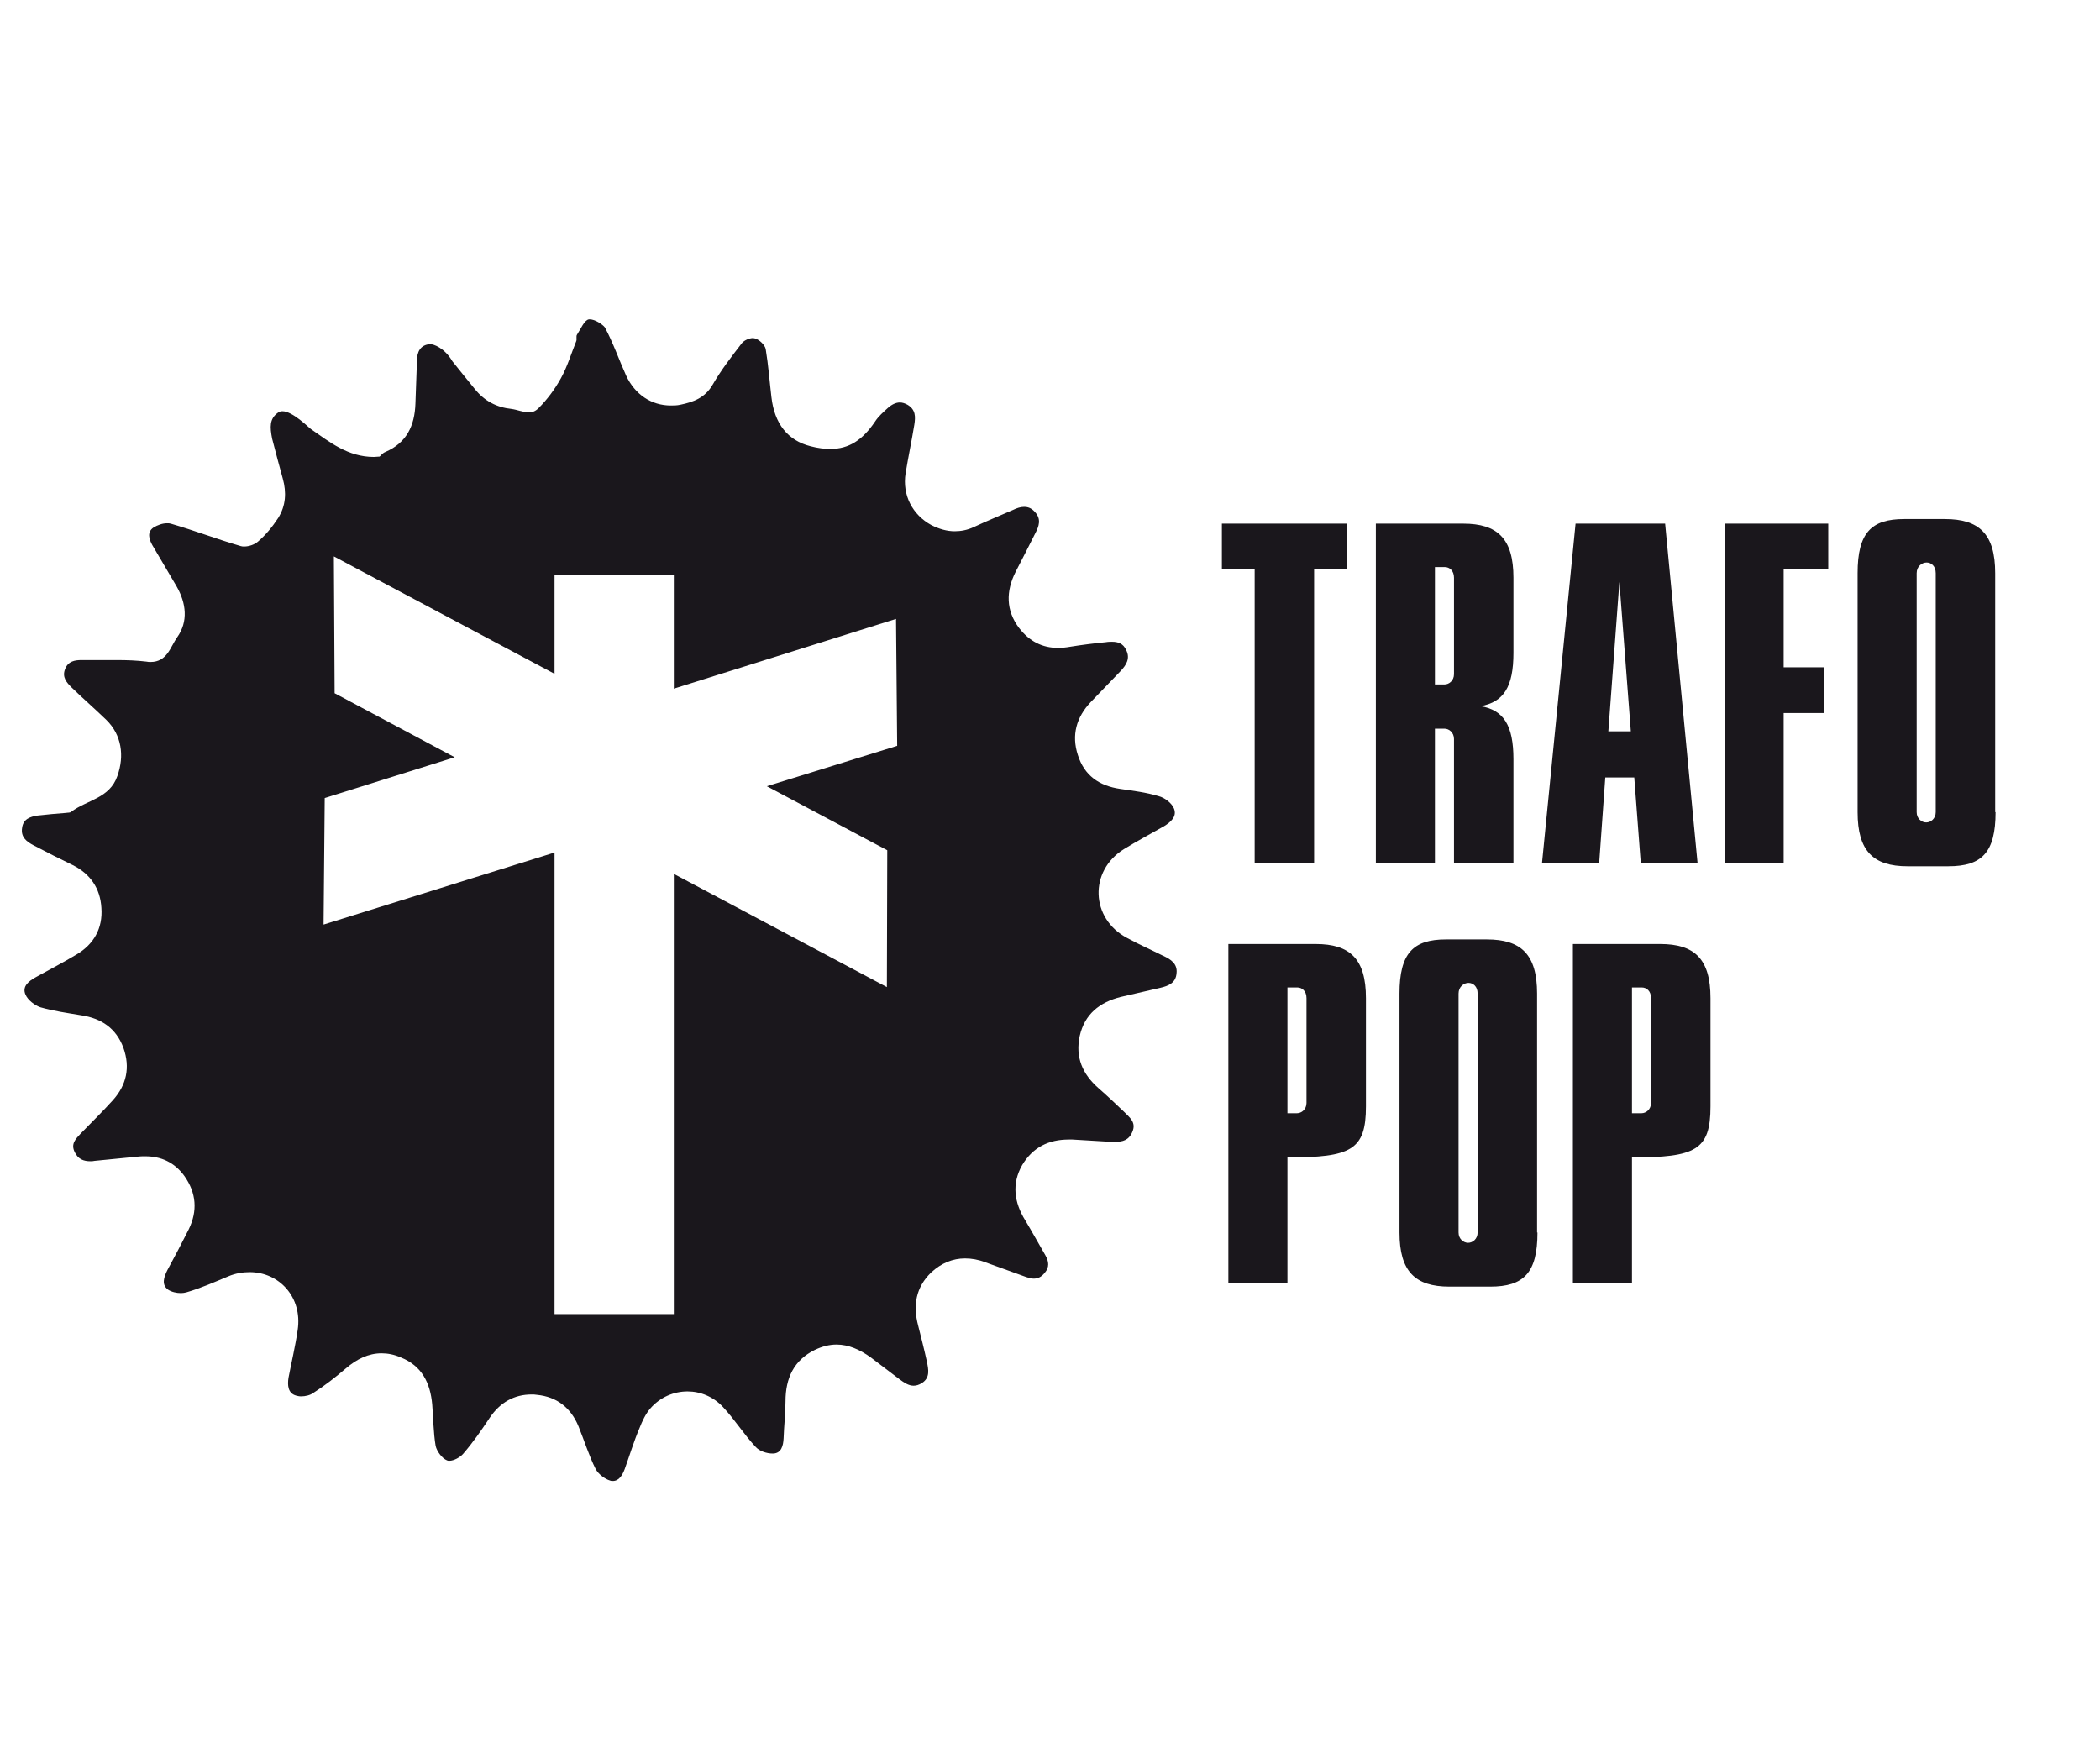 <?xml version="1.0" encoding="utf-8"?>
<!-- Generator: Adobe Illustrator 18.1.1, SVG Export Plug-In . SVG Version: 6.00 Build 0)  -->
<svg version="1.1" id="Layer_1" xmlns="http://www.w3.org/2000/svg" xmlns:xlink="http://www.w3.org/1999/xlink" x="0px" y="0px"
	 viewBox="0 0 551 460" enable-background="new 0 0 551 460" xml:space="preserve">
<g>
	<defs>
		<rect id="SVGID_1_" y="79" width="551" height="318"/>
	</defs>
	<clipPath id="SVGID_2_">
		<use xlink:href="#SVGID_1_"  overflow="visible"/>
	</clipPath>
	<path clip-path="url(#SVGID_2_)" fill="#1A171C" d="M84.9,242.6l0.3-33.2l34.1-10.7l-31.5-16.8L87.6,146l57.9,30.8v-25.9h31.3v29.8
		l58.3-18.3l0.3,33.3l-34.2,10.6l31.6,16.8l-0.1,35.9l-55.9-29.7v115.5h-31.3V223.7L84.9,242.6 M154.8,83.8c-0.1,0-0.2,0-0.3,0
		c-1.2,0.2-2.1,2.5-3.1,4c-0.3,0.4,0,1.2-0.2,1.7c-1.3,3.2-2.3,6.6-4,9.7c-1.6,2.9-3.6,5.6-5.9,7.9c-0.8,0.8-1.6,1.1-2.5,1.1
		c-1.5,0-3.1-0.7-4.6-0.9c-3.9-0.4-7.1-2.1-9.6-5.2c-2-2.5-4.1-5-5.9-7.3c-2.1-3.6-5-4.5-5.8-4.5c0,0-0.1,0-0.1,0
		c-2.5,0.2-3.4,2-3.4,4.4c-0.1,3.7-0.3,7.5-0.4,11.2c-0.2,5.8-2.3,10.3-7.9,12.7c-0.8,0.3-1.4,1.2-1.5,1.2c-0.5,0-1,0.1-1.5,0.1
		c-6.8,0-11.6-3.9-16.5-7.3c-0.6-0.4-4.8-4.7-7.5-4.7c-0.4,0-0.8,0.1-1.2,0.4c-2.2,1.6-2.1,3.7-1.5,6.8c1,3.9,1.9,7.2,2.8,10.5
		c1,3.6,0.8,7.1-1.2,10.3c-1.5,2.3-3.3,4.5-5.3,6.2c-0.9,0.8-2.4,1.3-3.6,1.3c-0.3,0-0.6,0-0.9-0.1c-6.2-1.8-12.2-4.1-18.4-5.9
		c-0.3-0.1-0.6-0.1-1-0.1c-1.2,0-2.5,0.5-3.5,1.1c-1.8,1.2-1.2,3.1-0.3,4.7c2.1,3.6,4.2,7.1,6.3,10.7c2.6,4.5,3.1,9.3,0.2,13.4
		c-1.8,2.5-2.6,6.5-7,6.5c-0.3,0-0.7,0-1.1-0.1c-2.5-0.3-5.1-0.4-7.6-0.4c-1.1,0-2.2,0-3.3,0c-1.1,0-2.2,0-3.3,0c-0.7,0-1.5,0-2.2,0
		c-0.2,0-0.4,0-0.6,0c-1.8,0-3.5,0.3-4.3,2.3c-0.9,2.2,0.4,3.6,1.7,4.9c3,2.9,6.1,5.6,9.1,8.5c4,3.9,4.8,9.4,2.9,14.7
		c-2,5.9-8,6.3-12.1,9.4c-0.3,0.3-0.9,0.2-1.4,0.3c-2.5,0.2-5,0.4-7.5,0.7c-1.9,0.3-3.7,0.9-4,3.2c-0.4,2.4,1.1,3.6,3,4.6
		c3.4,1.8,6.8,3.5,10.3,5.2c4.6,2.3,7.2,6.1,7.5,11.2c0.4,5.4-2,9.6-6.6,12.3c-3.5,2.1-7,3.9-10.6,5.9c-1.8,1-3.7,2.4-2.7,4.6
		c0.6,1.4,2.4,2.8,3.9,3.3c3.5,1,7.1,1.5,10.7,2.1c5.3,0.8,9.2,3.4,11.1,8.6c1.8,5.1,0.8,9.7-2.8,13.7c-2.7,3-5.6,5.8-8.4,8.7
		c-1.3,1.4-2.7,2.7-1.6,4.9c0.9,1.9,2.4,2.4,4.1,2.4c0.4,0,0.7,0,1.1-0.1c3.7-0.4,7.5-0.7,11.2-1.1c0.7-0.1,1.4-0.1,2.1-0.1
		c4.2,0,7.7,1.6,10.3,5.2c3.1,4.4,3.5,9.1,1.1,14c-1.8,3.6-3.7,7.2-5.6,10.7c-0.9,1.8-1.6,3.8,0.2,5.1c0.9,0.6,2.2,0.9,3.4,0.9
		c0.5,0,1-0.1,1.4-0.2c3.8-1.1,7.4-2.7,11-4.2c1.9-0.8,3.8-1.1,5.6-1.1c7.7,0,13.9,6.5,12.6,15.2c-0.6,4.2-1.6,8.3-2.4,12.5
		c-0.3,1.9-0.2,4.1,2,4.7c0.4,0.1,0.8,0.2,1.3,0.2c1.1,0,2.4-0.3,3.2-0.9c3-1.9,5.8-4.1,8.5-6.4c2.9-2.5,6-4,9.4-4
		c1.6,0,3.3,0.3,5.1,1.1c5.5,2.2,7.7,6.7,8.2,12.3c0.3,3.6,0.3,7.3,0.9,10.9c0.3,1.4,1.7,3.3,3,3.8c0.2,0.1,0.4,0.1,0.6,0.1
		c1.2,0,2.8-0.9,3.6-1.8c2.6-3,4.8-6.2,7-9.5c2.7-4,6.4-6.1,11-6.1c0.4,0,0.9,0,1.4,0.1c5.2,0.5,8.9,3.4,10.9,8.3
		c1.5,3.7,2.7,7.6,4.5,11.2c0.7,1.3,2.4,2.6,3.8,3c0.2,0.1,0.5,0.1,0.7,0.1c1.6,0,2.5-1.5,3.1-3.1c1.3-3.6,2.4-7.3,3.9-10.8
		c0.7-1.8,1.6-3.7,2.8-5.1c2.6-3,6.2-4.5,9.8-4.5c3.4,0,6.8,1.4,9.3,4.1c3.1,3.3,5.5,7.2,8.6,10.5c1,1.1,2.9,1.7,4.4,1.7
		c0.1,0,0.1,0,0.2,0c2.1-0.1,2.6-2,2.7-4c0.1-3.2,0.5-6.5,0.5-9.7c0-6.1,2.2-10.8,7.7-13.5c1.9-0.9,3.8-1.4,5.7-1.4
		c3.1,0,6.1,1.3,9,3.4c2.5,1.9,5,3.8,7.5,5.7c1.2,0.9,2.4,1.7,3.7,1.7c0.7,0,1.4-0.2,2.2-0.7c2.2-1.4,1.7-3.6,1.3-5.6
		c-0.7-3.2-1.5-6.3-2.3-9.5c-1.4-5.3-0.6-10,3.4-13.9c2.7-2.5,5.7-3.7,8.9-3.7c1.7,0,3.5,0.3,5.3,1c3.6,1.3,7.2,2.6,10.8,3.9
		c0.7,0.2,1.3,0.4,1.9,0.4c1.1,0,2-0.4,2.9-1.5c1.3-1.5,1.1-3,0.2-4.6c-1.8-3.1-3.5-6.2-5.3-9.2c-2.9-4.7-3.6-9.6-0.8-14.5
		c2.8-4.7,7-6.7,12.2-6.7c0.3,0,0.7,0,1,0c3.3,0.2,6.7,0.4,10,0.6c0.4,0,0.9,0,1.3,0c1.8,0,3.5-0.4,4.4-2.6c1.1-2.5-0.7-3.8-2.2-5.3
		c-2.2-2.1-4.4-4.2-6.7-6.2c-4.2-3.7-6.1-8.1-4.9-13.7c1.3-5.7,5.2-8.8,10.7-10.2c3.4-0.8,6.9-1.6,10.4-2.4c2.2-0.5,4.1-1.3,4.3-3.8
		c0.3-2.5-1.5-3.7-3.5-4.6c-3.2-1.6-6.4-3-9.5-4.7c-9.6-5.1-10-17.6-0.8-23.3c3.4-2.1,7-4,10.5-6c1.8-1.1,3.5-2.6,2.6-4.7
		c-0.6-1.4-2.4-2.8-4-3.2c-3.3-1-6.7-1.4-10.1-1.9c-5.5-0.8-9.4-3.5-11.1-8.9c-1.7-5.2-0.4-9.9,3.4-13.9c2.6-2.7,5.2-5.4,7.8-8.1
		c1.5-1.6,2.6-3.3,1.5-5.5c-0.8-1.8-2.2-2.2-3.7-2.2c-0.5,0-1.1,0-1.6,0.1c-3.1,0.3-6.3,0.7-9.4,1.2c-1.1,0.2-2.2,0.3-3.2,0.3
		c-4.1,0-7.5-1.7-10.2-5.2c-3.5-4.6-3.5-9.7-0.9-14.8c1.7-3.3,3.4-6.6,5.1-10c1-1.9,1.7-3.8-0.1-5.7c-0.9-1-1.8-1.3-2.8-1.3
		c-0.9,0-1.9,0.3-2.9,0.8c-3.4,1.5-6.9,2.9-10.3,4.5c-1.7,0.8-3.4,1.1-5,1.1c-2.1,0-4.1-0.6-6.1-1.6c-5-2.7-7.7-7.9-6.8-13.6
		c0.7-4.3,1.6-8.5,2.3-12.8c0.3-2,0.4-3.9-1.8-5.2c-0.7-0.4-1.4-0.6-2-0.6c-1.1,0-2.2,0.6-3.1,1.4c-1.2,1.1-2.5,2.2-3.4,3.6
		c-3.3,4.9-6.9,7.2-11.7,7.2c-1.6,0-3.3-0.2-5.2-0.7c-6-1.5-9.5-5.9-10.3-12.9c-0.5-4.2-0.8-8.4-1.5-12.6c-0.2-1.1-1.7-2.5-2.8-2.8
		c-0.2,0-0.3-0.1-0.5-0.1c-1,0-2.4,0.6-3,1.4c-2.7,3.5-5.4,7-7.6,10.8c-2,3.5-5.1,4.6-8.5,5.3c-0.9,0.2-1.7,0.2-2.5,0.2
		c-5.1,0-9.4-2.9-11.7-7.8c-1.9-4.2-3.4-8.6-5.6-12.7C158.1,85.1,156.1,83.8,154.8,83.8"/>
	<polygon clip-path="url(#SVGID_2_)" fill="#1A171C" points="329.2,149.4 320.6,149.4 320.6,137.4 353.3,137.4 353.3,149.4 
		344.8,149.4 344.8,226.4 329.2,226.4 	"/>
	<path clip-path="url(#SVGID_2_)" fill="#1A171C" d="M397.1,226.4h-15.6v-32.5c0-1.7-1.3-2.7-2.5-2.7h-2.5v35.2h-15.5v-89h22.9
		c9,0,13.2,3.9,13.2,14.2v19.7c0,9-2.6,12.9-8.6,14c6,1,8.6,5,8.6,13.9V226.4z M381.5,151.6c0-1.9-1.2-2.8-2.4-2.8h-2.6v30.8h2.5
		c1.2,0,2.5-1,2.5-2.7V151.6z"/>
	<path clip-path="url(#SVGID_2_)" fill="#1A171C" d="M413.4,137.4h23.5l8.5,89h-14.9l-1.7-22.4h-7.6l-1.6,22.4h-15L413.4,137.4z
		 M422,191.9h5.9l-3-39.2L422,191.9z"/>
	<polygon clip-path="url(#SVGID_2_)" fill="#1A171C" points="468,226.4 452.5,226.4 452.5,137.4 479.7,137.4 479.7,149.4 468,149.4 
		468,175.1 478.6,175.1 478.6,187.1 468,187.1 	"/>
	<path clip-path="url(#SVGID_2_)" fill="#1A171C" d="M523.6,213.1c0,10.6-3.6,14.2-12.4,14.2h-10.7c-9,0-13.1-4-13.1-14.2v-62.7
		c0-10.6,3.6-14.2,12.2-14.2h10.7c9,0,13.2,3.9,13.2,14.2V213.1z M507.9,150.4c0-1.9-1.2-2.8-2.4-2.8s-2.6,1-2.6,2.8v62.7
		c0,1.7,1.3,2.7,2.5,2.7s2.5-1,2.5-2.7V150.4z"/>
	<path clip-path="url(#SVGID_2_)" fill="#1A171C" d="M337.8,303.7v33h-15.5v-89h22.9c9,0,13.2,3.9,13.2,14.2v28.4
		C358.4,301.8,354.5,303.7,337.8,303.7 M342.8,261.9c0-1.9-1.2-2.8-2.4-2.8h-2.6v33h2.5c1.2,0,2.5-1,2.5-2.7V261.9z"/>
	<path clip-path="url(#SVGID_2_)" fill="#1A171C" d="M403.4,323.4c0,10.6-3.6,14.2-12.4,14.2h-10.7c-9,0-13.1-4-13.1-14.2v-62.7
		c0-10.6,3.6-14.2,12.2-14.2h10.7c9,0,13.2,3.9,13.2,14.2V323.4z M387.7,260.7c0-1.9-1.2-2.8-2.4-2.8s-2.6,1-2.6,2.8v62.7
		c0,1.7,1.3,2.7,2.5,2.7s2.5-1,2.5-2.7V260.7z"/>
	<path clip-path="url(#SVGID_2_)" fill="#1A171C" d="M428.2,303.7v33h-15.5v-89h22.9c9,0,13.2,3.9,13.2,14.2v28.4
		C448.8,301.8,444.9,303.7,428.2,303.7 M433.2,261.9c0-1.9-1.2-2.8-2.4-2.8h-2.6v33h2.5c1.2,0,2.5-1,2.5-2.7V261.9z"/>
</g>
</svg>
